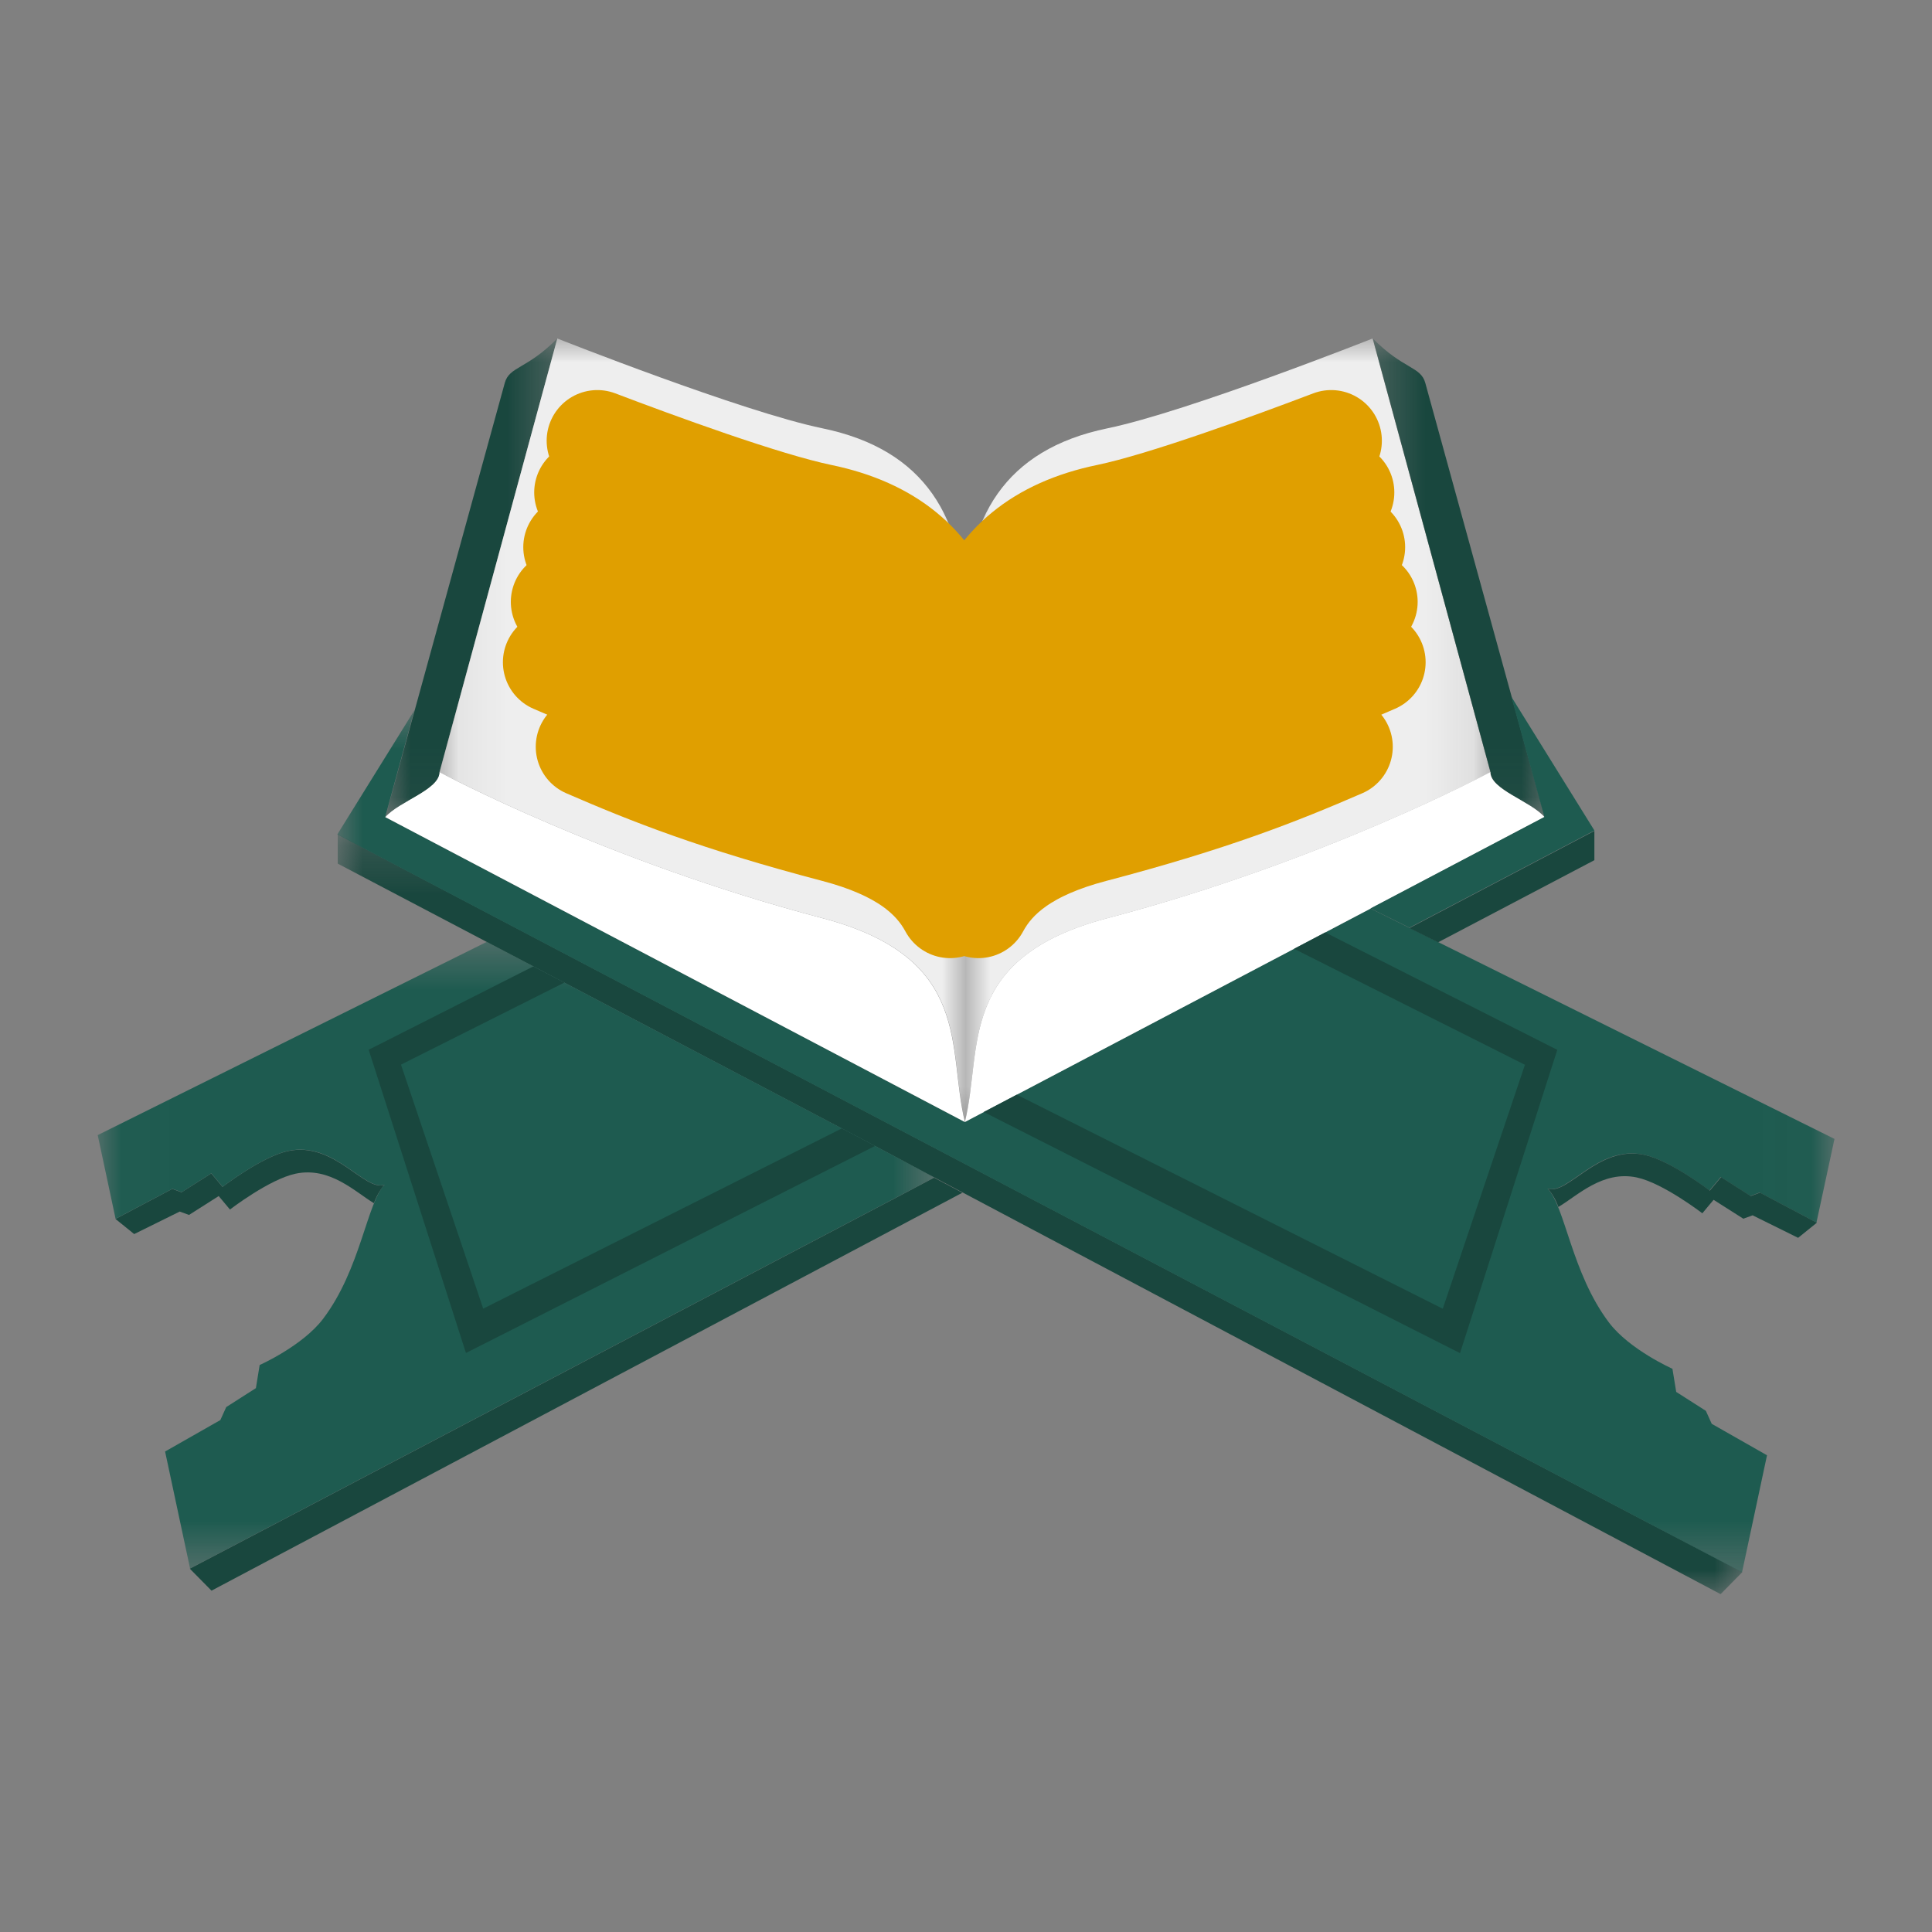 <svg xmlns="http://www.w3.org/2000/svg" width="40" height="40" viewBox="0 0 40 40" fill="none">
  <rect x="0" y="0" width="40" height="40" fill="#808080" stroke="none"/>
  <mask id="mask0_17_22141" style="mask-type:luminance" maskUnits="userSpaceOnUse" x="6" y="17" width="31" height="17">
    <path d="M6.961 17.234H36.097V33.026H6.961V17.234Z" fill="white"/>
  </mask>
  <g mask="url(#mask0_17_22141)">
    <path d="M36.072 32.55L35.623 33.005L17.745 23.531L6.992 17.88V17.273L36.072 32.55Z" fill="#19473E"/>
  </g>
  <mask id="mask1_17_22141" style="mask-type:luminance" maskUnits="userSpaceOnUse" x="6" y="14" width="32" height="19">
    <path d="M6.961 14.664H37.981V32.59H6.961V14.664Z" fill="white"/>
  </mask>
  <g mask="url(#mask1_17_22141)">
    <path d="M34.034 23.907C34.578 24.022 35.392 24.649 35.392 24.649L35.625 24.37L35.811 24.488L36.24 24.761L36.432 24.691L37.608 25.312L37.981 23.58L28.374 18.809L19.974 23.228L7.975 16.916L8.581 14.703L6.984 17.276L18.338 23.24L36.067 32.552L36.584 30.13L35.44 29.479L35.318 29.21L34.889 28.936L34.704 28.818L34.626 28.339C34.626 28.339 33.738 27.944 33.313 27.383C32.536 26.355 32.408 24.985 32.04 24.606C32.455 24.752 33.071 23.703 34.034 23.907Z" fill="#1E5B50"/>
  </g>
  <path d="M37.228 25.628L36.286 25.162L36.094 25.232L35.664 24.959L35.478 24.841L35.245 25.12C35.245 25.12 34.431 24.493 33.888 24.378C33.178 24.228 32.657 24.759 32.264 24.989C32.215 24.849 32.143 24.722 32.047 24.608C32.463 24.755 33.079 23.706 34.042 23.909C34.586 24.024 35.4 24.651 35.4 24.651L35.633 24.372L35.819 24.49L36.248 24.763L36.441 24.693L37.616 25.315L37.228 25.628Z" fill="#19473E"/>
  <mask id="mask2_17_22141" style="mask-type:luminance" maskUnits="userSpaceOnUse" x="19" y="6" width="12" height="18">
    <path d="M19.953 6.992H30.867V23.262H19.953V6.992Z" fill="white"/>
  </mask>
  <g mask="url(#mask2_17_22141)">
    <path d="M19.977 23.231C20.35 21.719 19.792 19.835 22.929 19.01C27.419 17.83 30.857 15.986 30.857 15.986L28.418 7.008C28.418 7.008 24.597 8.523 22.928 8.868C20.799 9.308 19.977 10.728 19.977 12.803L19.977 23.231Z" fill="#EEEEEE"/>
  </g>
  <mask id="mask3_17_22141" style="mask-type:luminance" maskUnits="userSpaceOnUse" x="28" y="6" width="5" height="11">
    <path d="M28.398 6.992H32.003V16.941H28.398V6.992Z" fill="white"/>
  </mask>
  <g mask="url(#mask3_17_22141)">
    <path d="M28.425 7.008L30.863 15.986C30.863 16.35 31.698 16.587 31.984 16.919L29.509 7.928C29.415 7.584 29.056 7.65 28.422 7.008L30.86 15.986C30.86 16.35 31.694 16.587 31.981 16.919" fill="#19473E"/>
  </g>
  <path d="M19.977 23.23L31.977 16.917C31.691 16.585 30.856 16.349 30.856 15.984C30.856 15.984 27.419 17.828 22.928 19.009C19.792 19.834 20.35 21.718 19.977 23.23" fill="white"/>
  <path d="M19.976 23.23L7.977 16.917C8.263 16.585 9.098 16.349 9.098 15.984C9.098 15.984 12.535 17.828 17.026 19.009C20.162 19.834 19.604 21.718 19.977 23.23" fill="white"/>
  <mask id="mask4_17_22141" style="mask-type:luminance" maskUnits="userSpaceOnUse" x="7" y="6" width="5" height="11">
    <path d="M7.953 6.992H11.558V16.941H7.953V6.992Z" fill="white"/>
  </mask>
  <g mask="url(#mask4_17_22141)">
    <path d="M11.534 7.008L9.098 15.986C9.098 16.35 8.263 16.587 7.977 16.919L10.451 7.928C10.545 7.584 10.904 7.65 11.539 7.008L9.098 15.986C9.098 16.35 8.263 16.587 7.977 16.919" fill="#19473E"/>
  </g>
  <mask id="mask5_17_22141" style="mask-type:luminance" maskUnits="userSpaceOnUse" x="9" y="6" width="11" height="18">
    <path d="M9.086 6.992H20V23.262H9.086V6.992Z" fill="white"/>
  </mask>
  <g mask="url(#mask5_17_22141)">
    <path d="M19.98 23.231C19.608 21.719 20.166 19.835 17.029 19.01C12.539 17.832 9.102 15.986 9.102 15.986L11.538 7.008C11.538 7.008 15.36 8.523 17.028 8.868C19.157 9.308 19.98 10.728 19.98 12.803L19.98 23.231Z" fill="#EEEEEE"/>
  </g>
  <path d="M27.437 19.305L26.792 19.644L31.572 22.045L29.871 27.096L21.051 22.664L20.367 23.023L30.228 28.015L32.242 21.736L27.437 19.305Z" fill="#19473E"/>
  <path d="M2.391 25.237L3.567 24.615L3.758 24.685L4.188 24.412L4.374 24.294L4.607 24.573C4.607 24.573 5.421 23.946 5.964 23.831C6.927 23.627 7.543 24.677 7.96 24.53C7.864 24.644 7.791 24.771 7.742 24.911C7.354 24.678 6.829 24.149 6.119 24.3C5.575 24.415 4.761 25.042 4.761 25.042L4.528 24.763L4.343 24.881L3.913 25.154L3.721 25.084L2.778 25.55L2.391 25.237Z" fill="#19473E"/>
  <path d="M29.773 19.51L33.01 17.809V17.203L29.18 19.215L29.773 19.51Z" fill="#19473E"/>
  <path d="M19.339 24.383L3.93 32.478L4.379 32.933L19.925 24.694L19.339 24.383Z" fill="#19473E"/>
  <path d="M28.375 18.808L29.181 19.207L33.011 17.195L31.289 14.422L31.975 16.914L28.375 18.808Z" fill="#1E5B50"/>
  <mask id="mask6_17_22141" style="mask-type:luminance" maskUnits="userSpaceOnUse" x="2" y="19" width="18" height="14">
    <path d="M2.023 19.453H19.361V32.49H2.023V19.453Z" fill="white"/>
  </mask>
  <g mask="url(#mask6_17_22141)">
    <path d="M17.748 23.529L10.079 19.5L2.023 23.501L2.393 25.234L3.569 24.613L3.761 24.683L4.19 24.41L4.376 24.292L4.609 24.571C4.609 24.571 5.424 23.944 5.967 23.828C6.93 23.625 7.546 24.674 7.962 24.528C7.594 24.907 7.468 26.276 6.689 27.305C6.264 27.866 5.376 28.261 5.376 28.261L5.298 28.74L5.113 28.858L4.684 29.132L4.562 29.401L3.418 30.052L3.935 32.473L19.347 24.377L17.748 23.529Z" fill="#1E5B50"/>
  </g>
  <path d="M17.747 23.53L17.429 23.363L10.004 27.094L8.302 22.042L11.684 20.344L11.043 20.008L7.633 21.734L9.647 28.012L18.116 23.726L17.747 23.53Z" fill="#19473E"/>
  <path d="M27.787 15.461C26.466 16.034 25.094 16.578 22.636 17.224C21.269 17.583 20.604 18.144 20.258 18.788" stroke="#E09F00" stroke-width="2.098" stroke-linecap="round" stroke-linejoin="round"/>
  <path d="M28.467 13.711C26.575 14.536 24.631 15.214 22.636 15.745C21.269 16.104 20.604 16.665 20.258 17.308" stroke="#E09F00" stroke-width="2.098" stroke-linecap="round" stroke-linejoin="round"/>
  <path d="M28.302 12.461C26.462 13.254 24.573 13.908 22.636 14.423C21.269 14.782 20.604 15.343 20.258 15.987" stroke="#E09F00" stroke-width="2.098" stroke-linecap="round" stroke-linejoin="round"/>
  <path d="M28.043 11.328C26.284 12.073 24.482 12.691 22.636 13.181C21.269 13.54 20.604 14.101 20.258 14.744" stroke="#E09F00" stroke-width="2.098" stroke-linecap="round" stroke-linejoin="round"/>
  <path d="M27.561 9.125C26.333 9.591 24.103 10.41 22.932 10.653C21.494 10.95 20.653 11.694 20.258 12.784" stroke="#E09F00" stroke-width="2.098" stroke-linecap="round" stroke-linejoin="round"/>
  <path d="M27.819 10.195C26.675 10.635 24.191 11.562 22.932 11.822C21.494 12.119 20.653 12.863 20.258 13.954" stroke="#E09F00" stroke-width="2.098" stroke-linecap="round" stroke-linejoin="round"/>
  <path d="M12.141 15.461C13.461 16.034 14.834 16.578 17.291 17.224C18.658 17.583 19.323 18.144 19.67 18.788" stroke="#E09F00" stroke-width="2.098" stroke-linecap="round" stroke-linejoin="round"/>
  <path d="M11.461 13.711C13.354 14.536 15.297 15.214 17.293 15.745C18.66 16.104 19.325 16.665 19.671 17.308" stroke="#E09F00" stroke-width="2.098" stroke-linecap="round" stroke-linejoin="round"/>
  <path d="M11.625 12.461C13.467 13.254 15.357 13.909 17.295 14.423C18.662 14.782 19.327 15.343 19.674 15.987" stroke="#E09F00" stroke-width="2.098" stroke-linecap="round" stroke-linejoin="round"/>
  <path d="M11.883 11.328C13.642 12.073 15.444 12.691 17.29 13.181C18.657 13.54 19.322 14.101 19.668 14.744" stroke="#E09F00" stroke-width="2.098" stroke-linecap="round" stroke-linejoin="round"/>
  <path d="M12.367 9.125C13.594 9.591 15.824 10.41 16.996 10.653C18.433 10.95 19.275 11.694 19.67 12.784" stroke="#E09F00" stroke-width="2.098" stroke-linecap="round" stroke-linejoin="round"/>
  <path d="M12.109 10.195C13.254 10.635 15.738 11.562 16.997 11.822C18.434 12.119 19.276 12.863 19.671 13.954" stroke="#E09F00" stroke-width="2.098" stroke-linecap="round" stroke-linejoin="round"/>
</svg>